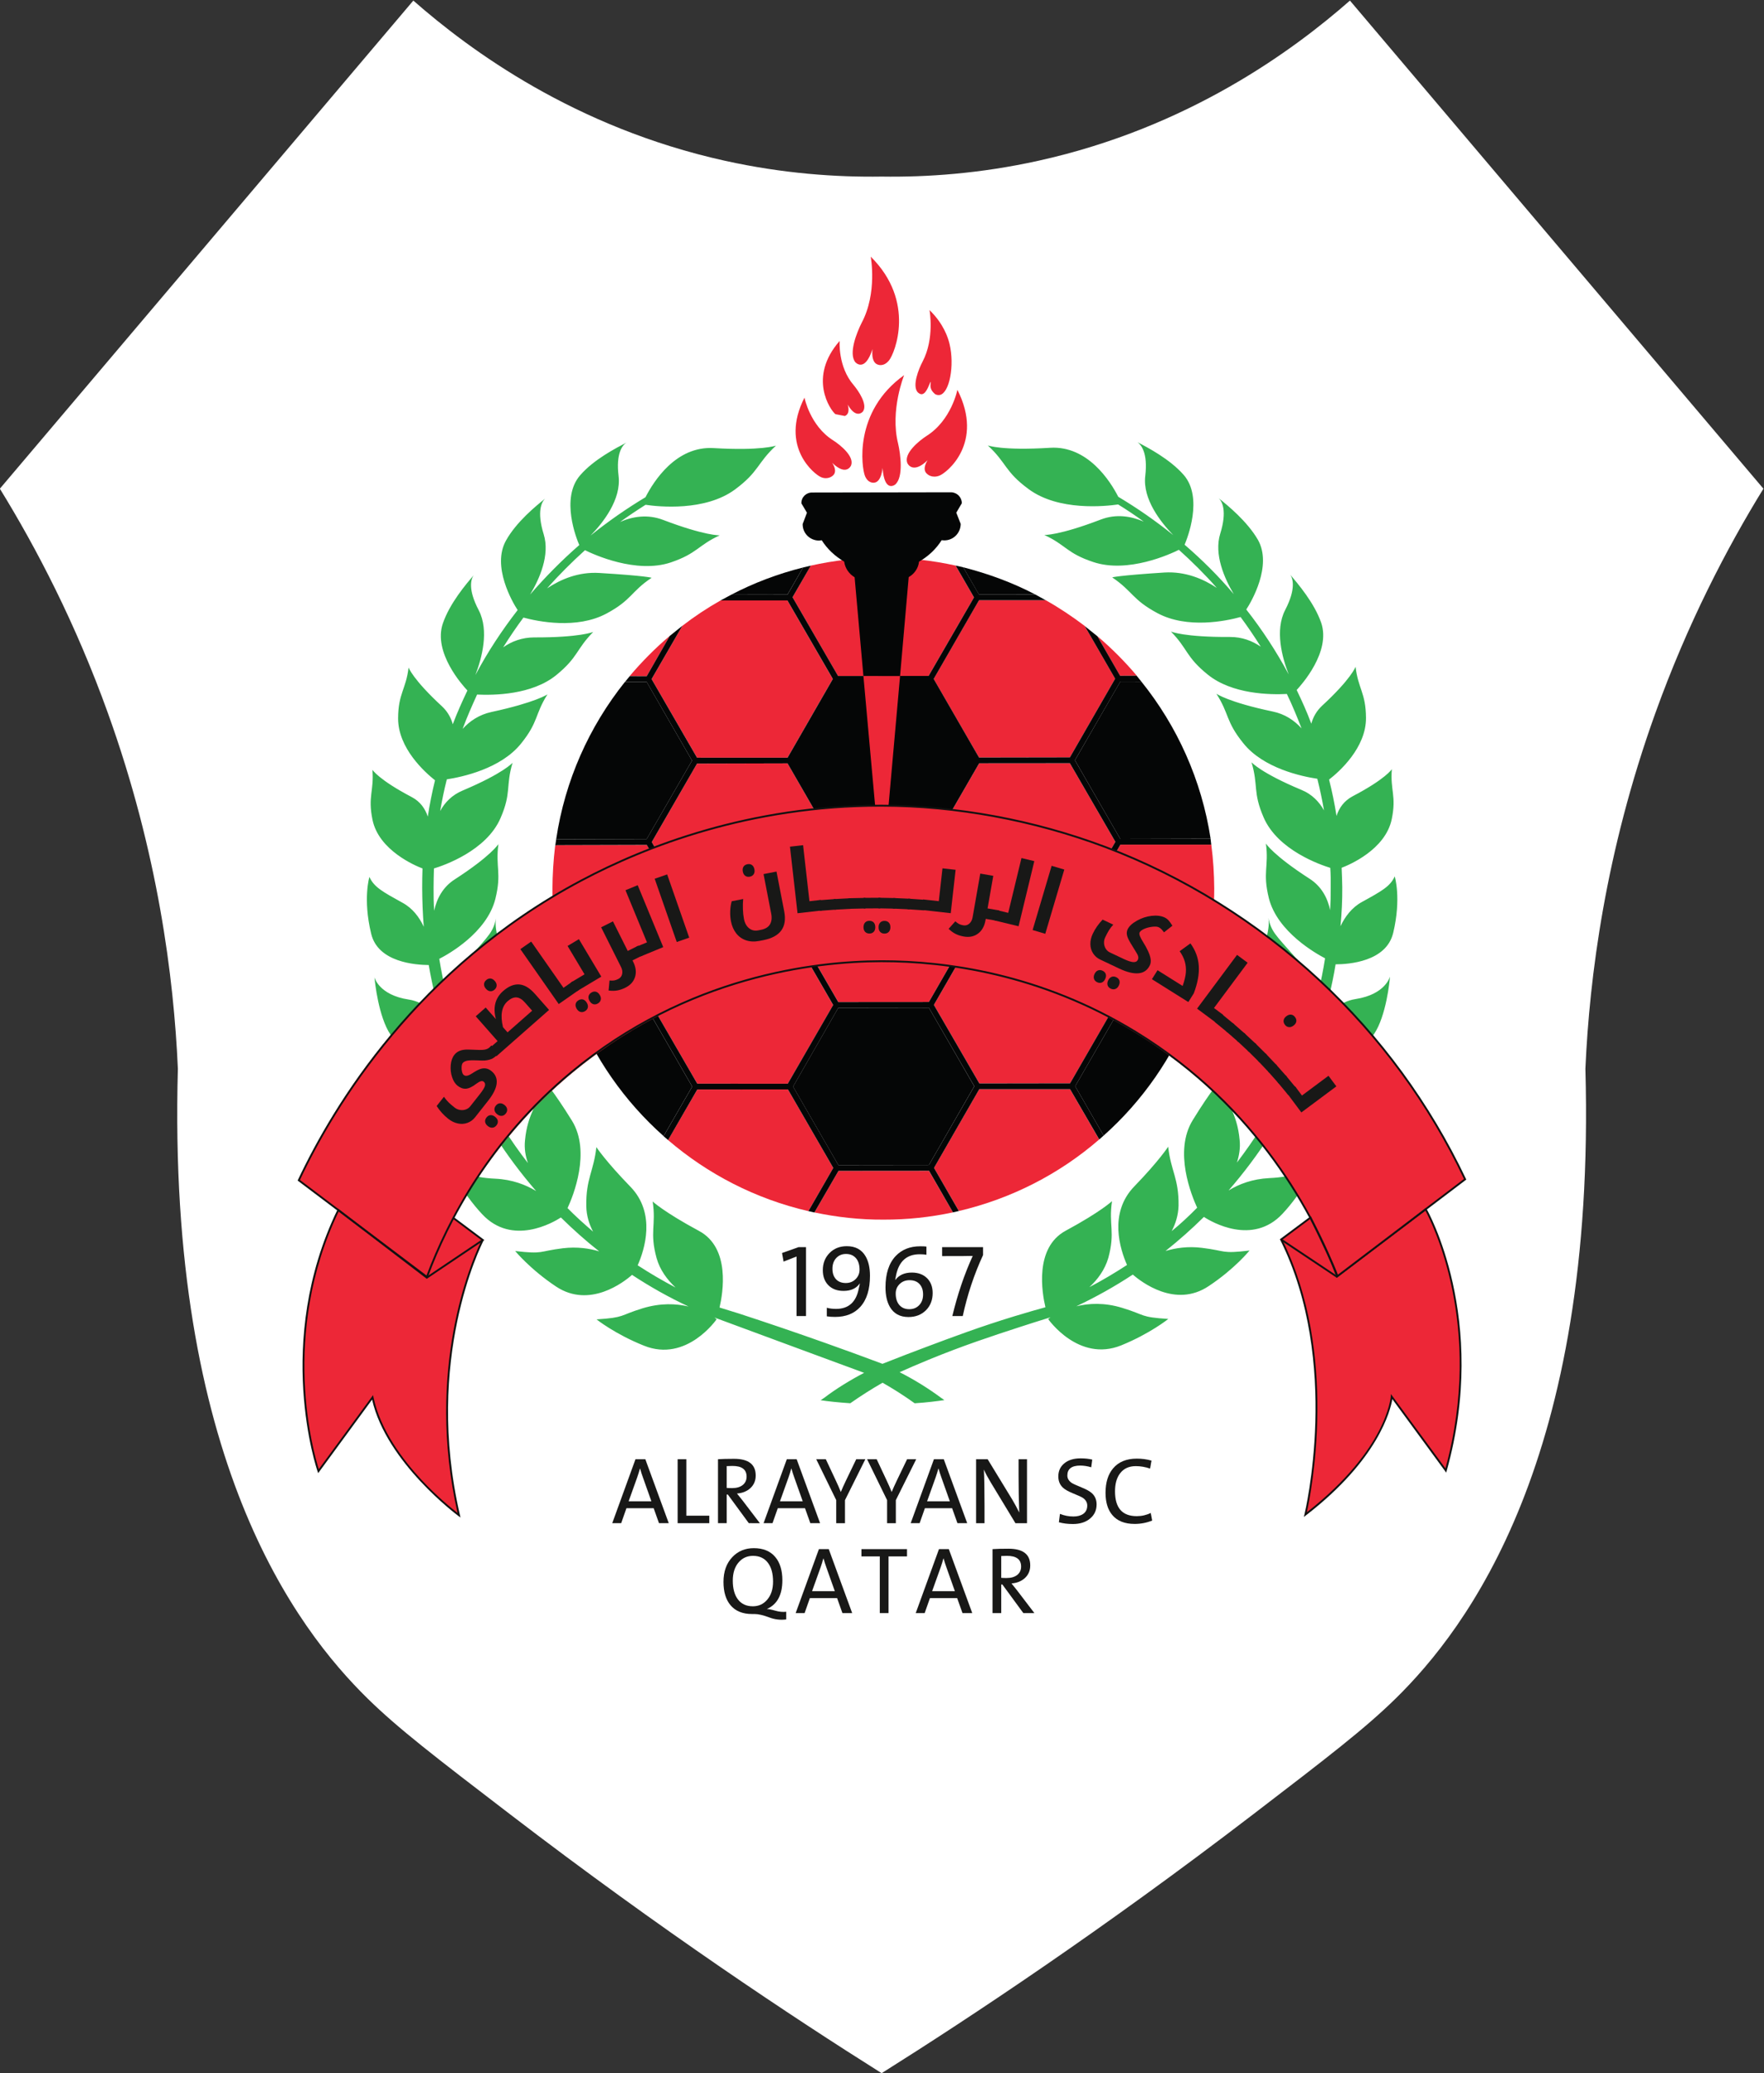 <?xml version="1.0" encoding="UTF-8" standalone="no"?>
<!-- Created with Inkscape (http://www.inkscape.org/) -->

<svg
   version="1.1"
   id="svg50"
   xml:space="preserve"
   width="279.836"
   height="328.881"
   viewBox="0 0 279.836 328.881"
   sodipodi:docname="Al_Rayyan_SC_Logo.svg"
   inkscape:version="1.1.2 (b8e25be833, 2022-02-05)"
   xmlns:inkscape="http://www.inkscape.org/namespaces/inkscape"
   xmlns:sodipodi="http://sodipodi.sourceforge.net/DTD/sodipodi-0.dtd"
   xmlns="http://www.w3.org/2000/svg"
   xmlns:svg="http://www.w3.org/2000/svg"><rect x="0" y="0" width="279.836" height="328.881" fill="#333333" stroke="none"/><defs
     id="defs54"><clipPath
       clipPathUnits="userSpaceOnUse"
       id="clipPath64"><path
         d="M 0,311.811 H 311.811 V 0 H 0 Z"
         id="path62" /></clipPath></defs><sodipodi:namedview
     id="namedview52"
     pagecolor="#ffffff"
     bordercolor="#666666"
     borderopacity="1.0"
     inkscape:pageshadow="2"
     inkscape:pageopacity="0.0"
     inkscape:pagecheckerboard="0"
     showgrid="false"
     inkscape:zoom="0.85550555"
     inkscape:cx="64.873921"
     inkscape:cy="184.68612"
     inkscape:window-width="1366"
     inkscape:window-height="705"
     inkscape:window-x="-8"
     inkscape:window-y="-8"
     inkscape:window-maximized="1"
     inkscape:current-layer="g56" /><g
     id="g56"
     inkscape:groupmode="layer"
     inkscape:label="Clubs logos on dark background"
     transform="matrix(1.333,0,0,-1.333,-88.939,371.18)"><g
       id="g58"
       transform="translate(16.117,-0.62)"><g
         id="g60"
         clip-path="url(#clipPath64)"><g
           id="g66"
           transform="translate(260.464,220.914)"><path
             d="M 0,0 -49.207,58.091 C -55.93,52.186 -68.413,42.98 -86.282,39.029 c -6.974,-1.543 -13.313,-1.963 -18.63,-1.884 v 10e-4 c -0.009,0 -0.018,0 -0.027,-10e-4 -0.008,10e-4 -0.017,10e-4 -0.026,10e-4 v -10e-4 c -5.317,-0.079 -11.656,0.341 -18.631,1.884 -17.869,3.951 -30.352,13.157 -37.075,19.062 L -209.877,0 c 4.348,-7.061 9.018,-16.003 12.883,-26.773 5.928,-16.517 7.815,-31.341 8.303,-42.253 -1.287,-46.518 14.122,-66.648 22.562,-74.939 3.657,-3.592 8.088,-6.988 16.949,-13.778 18.184,-13.937 33.732,-24.208 44.215,-30.811 0.009,-0.006 0.018,-0.011 0.027,-0.016 0.009,0.005 0.017,0.01 0.026,0.016 10.759,6.771 26.242,17.037 44.215,30.811 8.861,6.79 13.292,10.186 16.948,13.778 8.44,8.291 23.85,28.421 22.563,74.939 0.487,10.912 2.374,25.736 8.302,42.253 C -9.018,-16.003 -4.348,-7.061 0,0"
             style="fill:#ffffff;fill-opacity:1;fill-rule:nonzero;stroke:none"
             id="path68" /></g><g
           id="g70"
           transform="translate(183.938,178.556)"><path
             d="m 0,0 -5.395,-9.351 5.391,-9.35 8.806,-0.002 c 1.528,4.194 2.369,8.746 2.368,13.491 -0.012,1.737 -0.124,3.468 -0.345,5.168 l -0.03,0.043 z"
             style="fill:#ed2737;fill-opacity:1;fill-rule:nonzero;stroke:none"
             id="path72" /></g><g
           id="g74"
           transform="translate(185.893,198.657)"><path
             d="m 0,0 c -1.427,1.687 -3.004,3.275 -4.703,4.716 l 2.71,-4.726 z"
             style="fill:#ed2737;fill-opacity:1;fill-rule:nonzero;stroke:none"
             id="path76" /></g><g
           id="g78"
           transform="translate(146.178,211.539)"><path
             d="m 0,0 c -3.012,-0.757 -5.872,-1.839 -8.554,-3.242 l 6.692,0.012 z"
             style="fill:#050606;fill-opacity:1;fill-rule:nonzero;stroke:none"
             id="path80" /></g><g
           id="g82"
           transform="translate(167.129,169.525)"><path
             d="M 0,0 10.803,0.009 16.212,9.366 10.796,18.719 0.005,18.711 -5.397,9.352 Z"
             style="fill:#ed2737;fill-opacity:1;fill-rule:nonzero;stroke:none"
             id="path84" /></g><g
           id="g86"
           transform="translate(161.109,198.629)"><path
             d="m 0,0 5.406,9.349 -2.191,3.79 c -2.779,0.61 -5.67,0.942 -8.623,0.938 -2.957,0.007 -5.843,-0.327 -8.614,-0.948 l -2.163,-3.76 5.411,-9.375 z"
             style="fill:#ed2737;fill-opacity:1;fill-rule:nonzero;stroke:none"
             id="path88" /></g><g
           id="g90"
           transform="translate(133.56,188.897)"><path
             d="m 0,0 10.766,0.005 5.386,9.368 -5.401,9.343 -7.954,0.002 c -1.59,-0.899 -3.113,-1.909 -4.546,-3.017 l -3.66,-6.34 z"
             style="fill:#ed2737;fill-opacity:1;fill-rule:nonzero;stroke:none"
             id="path92" /></g><g
           id="g94"
           transform="translate(130.317,203.405)"><path
             d="m 0,0 c -1.71,-1.442 -3.322,-3.072 -4.78,-4.794 l 2.025,-0.018 z"
             style="fill:#ed2737;fill-opacity:1;fill-rule:nonzero;stroke:none"
             id="path96" /></g><g
           id="g98"
           transform="translate(161.747,159.48)"><path
             d="m 0,0 5.412,-9.35 10.79,0.016 5.392,9.341 -5.399,9.351 H 5.382 Z"
             style="fill:#ed2737;fill-opacity:1;fill-rule:nonzero;stroke:none"
             id="path100" /></g><g
           id="g102"
           transform="translate(173.796,208.332)"><path
             d="m 0,0 c -2.681,1.399 -5.564,2.464 -8.563,3.229 l 1.866,-3.232 z"
             style="fill:#050606;fill-opacity:1;fill-rule:nonzero;stroke:none"
             id="path104" /></g><g
           id="g106"
           transform="translate(144.803,188.566)"><path
             d="m 0,0 5.474,-9.488 10.93,0.032 5.472,9.453 L 16.378,9.514 5.463,9.491 Z"
             style="fill:#050606;fill-opacity:1;fill-rule:nonzero;stroke:none"
             id="path108" /></g><g
           id="g110"
           transform="translate(186.443,197.948)"><path
             d="m 0,0 -2.515,0.005 -5.4,-9.359 5.396,-9.362 10.753,0.025 C 7.16,-11.693 4.252,-5.285 0,0"
             style="fill:#050606;fill-opacity:1;fill-rule:nonzero;stroke:none"
             id="path112" /></g><g
           id="g114"
           transform="translate(144.349,150.1)"><path
             d="m 0,0 5.407,9.361 -5.398,9.368 -10.795,-0.024 -5.389,-9.351 5.41,-9.35 z"
             style="fill:#ed2737;fill-opacity:1;fill-rule:nonzero;stroke:none"
             id="path116" /></g><g
           id="g118"
           transform="translate(127.563,197.917)"><path
             d="m 0,0 -2.596,-0.006 c -4.225,-5.289 -7.131,-11.7 -8.174,-18.72 l 10.771,0.025 5.396,9.339 z"
             style="fill:#050606;fill-opacity:1;fill-rule:nonzero;stroke:none"
             id="path120" /></g><g
           id="g122"
           transform="translate(144.963,169.152)"><path
             d="M 0,0 5.402,-9.325 H 16.185 L 21.572,0.042 16.157,9.374 5.385,9.385 Z"
             style="fill:#ed2737;fill-opacity:1;fill-rule:nonzero;stroke:none"
             id="path124" /></g><g
           id="g126"
           transform="translate(149.767,140.081)"><path
             d="M 0,0 -5.396,9.342 -16.179,9.335 -19.664,3.318 c 4.718,-4.054 10.414,-7.004 16.703,-8.463 z"
             style="fill:#ed2737;fill-opacity:1;fill-rule:nonzero;stroke:none"
             id="path128" /></g><g
           id="g130"
           transform="translate(178.556,149.8)"><path
             d="M 0,0 3.389,-5.873 C 8.018,-1.75 11.656,3.468 13.93,9.365 L 5.391,9.341 Z"
             style="fill:#050606;fill-opacity:1;fill-rule:nonzero;stroke:none"
             id="path132" /></g><g
           id="g134"
           transform="translate(150.389,139.727)"><path
             d="m 0,0 -2.86,-4.945 c 2.68,-0.567 5.41,-0.873 8.224,-0.856 2.834,-0.01 5.592,0.294 8.261,0.863 l -2.857,4.946 z"
             style="fill:#ed2737;fill-opacity:1;fill-rule:nonzero;stroke:none"
             id="path136" /></g><g
           id="g138"
           transform="translate(127.577,159.114)"><path
             d="M 0,0 -8.582,-0.018 C -6.303,-5.907 -2.652,-11.119 2,-15.248 l 3.404,5.896 z"
             style="fill:#050606;fill-opacity:1;fill-rule:nonzero;stroke:none"
             id="path140" /></g><g
           id="g142"
           transform="translate(118.746,159.79)"><path
             d="M 0,0 8.847,0.021 14.231,9.37 8.835,18.731 -1.996,18.702 -2.083,18.556 C -2.282,16.901 -2.388,15.207 -2.397,13.479 -2.387,8.763 -1.553,4.214 0,0"
             style="fill:#ed2737;fill-opacity:1;fill-rule:nonzero;stroke:none"
             id="path144" /></g><g
           id="g146"
           transform="translate(161.146,159.149)"><path
             d="m 0,0 -10.782,-0.017 -5.381,-9.376 5.392,-9.343 10.78,0.016 5.395,9.368 z"
             style="fill:#050606;fill-opacity:1;fill-rule:nonzero;stroke:none"
             id="path148" /></g><g
           id="g150"
           transform="translate(144.334,169.507)"><path
             d="m 0,0 5.388,9.358 -5.397,9.362 -10.77,-0.027 -5.388,-9.339 5.409,-9.359 z"
             style="fill:#ed2737;fill-opacity:1;fill-rule:nonzero;stroke:none"
             id="path152" /></g><g
           id="g154"
           transform="translate(167.146,149.451)"><path
             d="m 0,0 -5.387,-9.368 2.959,-5.13 c 6.27,1.469 11.99,4.423 16.698,8.511 l -3.467,5.986 z"
             style="fill:#ed2737;fill-opacity:1;fill-rule:nonzero;stroke:none"
             id="path156" /></g><g
           id="g158"
           transform="translate(183.316,198.3)"><path
             d="m 0,0 -3.622,6.279 c -1.48,1.123 -3.017,2.153 -4.641,3.064 h -7.944 l -5.396,-9.368 5.399,-9.354 10.814,0.009 z"
             style="fill:#ed2737;fill-opacity:1;fill-rule:nonzero;stroke:none"
             id="path160" /></g><g
           id="g162"
           transform="translate(167.158,150.131)"><path
             d="m 0,0 -5.413,9.349 5.383,9.358 H 10.779 L 16.176,9.357 10.79,0.016 Z m -0.029,19.394 -5.397,9.353 5.401,9.358 10.793,0.009 5.415,-9.354 -5.404,-9.357 z m -16.765,-9.706 -5.401,9.333 5.384,9.385 10.773,-0.011 5.415,-9.333 -5.387,-9.366 z m 10.743,38.13 5.427,-9.385 -5.401,-9.324 -10.78,-0.031 -5.399,9.357 5.387,9.37 z m -16.782,-9.722 5.397,-9.362 -5.388,-9.358 -10.758,-0.005 -5.409,9.359 5.39,9.339 z m -10.741,-38.123 -5.409,9.35 5.396,9.351 10.787,0.024 5.398,-9.358 -5.407,-9.371 z m 16.795,-9.69 -5.39,9.343 5.379,9.375 10.776,0.018 5.411,-9.352 -5.401,-9.369 z m 44.356,38.141 0.031,-0.043 -0.015,0.044 -0.077,0.684 0.062,0.002 -10.812,-0.009 -5.398,9.361 5.408,9.36 2.51,-0.006 -0.55,0.682 -0.001,0.027 -1.987,-0.01 -2.716,4.726 -0.033,0.016 -1.467,1.179 v 0.01 l 3.623,-6.278 -5.384,-9.361 -10.813,-0.018 -5.396,9.354 5.396,9.368 7.934,-10e-4 -1.256,0.69 -6.689,0.005 -1.87,3.224 -0.907,0.207 2.188,-3.79 -5.406,-9.349 -10.77,-0.005 -5.417,9.374 2.171,3.759 -0.916,-0.218 -1.855,-3.229 -6.699,-0.012 -1.264,-0.683 7.953,-0.002 5.404,-9.342 -5.389,-9.369 -10.77,-0.005 -5.41,9.361 3.662,6.34 -0.017,-0.011 -1.466,-1.181 h -0.011 l -2.753,-4.812 -2.021,0.008 -0.566,-0.691 2.583,0.006 5.4,-9.362 -5.399,-9.339 -10.79,-0.026 h 0.019 l -0.028,-0.228 -0.065,-0.445 -0.03,-0.17 0.087,0.146 10.822,0.029 5.402,-9.362 -5.384,-9.348 -8.848,-0.012 0.251,-0.675 0.002,-0.029 8.583,0.018 5.403,-9.352 -3.404,-5.896 0.001,-0.019 0.53,-0.448 3.477,6.017 10.783,0.007 5.396,-9.342 -2.961,-5.145 0.019,10e-4 0.671,-0.156 0.031,0.002 2.862,4.944 10.776,0.009 2.849,-4.946 0.699,0.163 -2.954,5.13 5.387,9.368 10.804,-0.001 3.473,-5.986 0.509,0.454 0.013,0.01 -3.389,5.872 5.391,9.341 8.539,0.024 0.256,0.688 -8.807,0.002 -5.392,9.35 5.396,9.351 z"
             style="fill:#050606;fill-opacity:1;fill-rule:nonzero;stroke:none"
             id="path164" /></g><g
           id="g166"
           transform="translate(154.439,237.53)"><path
             d="m 0,0 c 0,0 -0.246,-1.638 0.688,-1.864 0,0 0.669,-0.268 1.297,0.542 0.636,0.786 3.217,6.967 -2.197,12.323 0,0 0.814,-4.334 -1.082,-7.881 -0.566,-1.126 -1.588,-3.654 -0.746,-4.685 0,0 1.122,-1.293 2.04,1.565"
             style="fill:#ed2737;fill-opacity:1;fill-rule:nonzero;stroke:none"
             id="path168" /></g><g
           id="g170"
           transform="translate(155.637,223.388)"><path
             d="m 0,0 c 0,0 -0.119,-1.696 -1.015,-1.76 0,0 -0.697,-0.119 -1.078,0.797 -0.39,0.942 -1.415,7.662 4.659,12.005 0,0 -1.705,-4.203 -0.718,-8.147 C 2.138,1.64 2.504,-1.093 1.51,-1.972 1.51,-1.972 0.219,-3.047 0,0"
             style="fill:#ed2737;fill-opacity:1;fill-rule:nonzero;stroke:none"
             id="path172" /></g><g
           id="g174"
           transform="translate(161.362,233.611)"><path
             d="m 0,0 c 0.047,-0.016 -0.072,-0.314 -0.001,-0.66 0.074,-0.359 0.323,-0.621 0.555,-0.801 0.13,-0.06 0.325,-0.125 0.537,-0.08 1.151,0.246 1.767,3.52 1.155,6.064 -0.191,0.796 -0.719,2.417 -2.384,4.038 0,0 0.63,-3.38 -0.832,-6.144 -0.457,-0.867 -1.256,-2.852 -0.582,-3.629 0.135,-0.132 0.315,-0.257 0.51,-0.236 C -0.434,-1.386 -0.102,0.033 0,0"
             style="fill:#ed2737;fill-opacity:1;fill-rule:nonzero;stroke:none"
             id="path176" /></g><g
           id="g178"
           transform="translate(161,224.303)"><path
             d="m 0,0 c 0,0 -0.798,-1.125 0.005,-1.687 0,0 0.544,-0.486 1.403,-0.145 0.87,0.326 5.349,3.89 2.133,10.212 0,0 -0.703,-3.609 -3.66,-5.484 -0.942,-0.607 -2.734,-2.089 -2.304,-3.22 0,0 0.591,-1.439 2.423,0.324"
             style="fill:#ed2737;fill-opacity:1;fill-rule:nonzero;stroke:none"
             id="path180" /></g><g
           id="g182"
           transform="translate(151.485,230.929)"><path
             d="m 0,0 c 0,0 0.384,-1.079 -0.339,-1.363 l -1.121,0.218 c -0.601,0.472 -3.308,4.375 0.504,8.716 0,0 -0.23,-3.074 1.672,-5.263 0.589,-0.709 1.681,-2.32 1.101,-3.131 0,0 -0.779,-0.997 -1.817,0.823"
             style="fill:#ed2737;fill-opacity:1;fill-rule:nonzero;stroke:none"
             id="path184" /></g><g
           id="g186"
           transform="translate(149.64,223.992)"><path
             d="m 0,0 c 0,0 0.755,-1.043 0.017,-1.569 0,0 -0.531,-0.466 -1.32,-0.147 -0.788,0.31 -4.977,3.62 -1.995,9.474 0,0 0.657,-3.346 3.405,-5.079 C 0.986,2.12 2.672,0.742 2.246,-0.314 2.246,-0.314 1.704,-1.647 0,0"
             style="fill:#ed2737;fill-opacity:1;fill-rule:nonzero;stroke:none"
             id="path188" /></g><g
           id="g190"
           transform="translate(165.068,219.185)"><path
             d="M 0,0 C -0.006,0.717 -0.564,1.285 -1.279,1.302 L -17.807,1.274 c -0.724,0.008 -1.304,-0.561 -1.285,-1.287 l 0.66,-1.117 -0.508,-1.344 c -0.023,-1.091 0.853,-1.962 1.947,-1.973 l 0.321,0.04 c 0.645,-1.026 1.575,-1.904 2.669,-2.541 0.113,-0.811 0.596,-1.473 1.244,-1.864 l 1.047,-11.749 4.362,-0.002 1.029,11.77 c 0.673,0.383 1.144,1.055 1.229,1.84 1.112,0.635 2.041,1.517 2.688,2.551 l 0.327,-0.021 c 1.076,0.005 1.939,0.877 1.942,1.967 l -0.523,1.329 z"
             style="fill:#050606;fill-opacity:1;fill-rule:nonzero;stroke:none"
             id="path192" /></g><g
           id="g194"
           transform="translate(154.792,182.728)"><path
             d="m 0,0 0.009,-0.071 0.741,-0.618 0.756,0.607 1.42,15.973 -4.361,0.003 z"
             style="fill:#ed2737;fill-opacity:1;fill-rule:nonzero;stroke:none"
             id="path196" /></g><g
           id="g198"
           transform="translate(216.404,168.042)"><path
             d="M 0,0 C 0.99,4.145 0.183,6.733 0.183,6.733 -0.352,5.535 -1.378,4.979 -3.734,3.68 -4.922,3.025 -5.719,1.956 -6.275,0.802 c 0.151,1.534 0.226,3.065 0.214,4.638 -0.01,0.775 -0.042,1.559 -0.073,2.318 0.837,0.315 5.221,2.137 5.965,5.803 0.572,2.771 -0.2,3.426 0.01,5.93 0,0 -0.739,-1.169 -4.66,-3.219 -1.03,-0.548 -1.622,-1.394 -1.924,-2.347 -0.229,1.464 -0.528,2.917 -0.887,4.33 1.223,0.944 4.417,3.794 4.394,7.347 -0.022,2.991 -0.932,3.451 -1.241,6.078 0,0 -0.49,-1.413 -3.975,-4.629 -0.676,-0.632 -1.078,-1.362 -1.292,-2.148 -0.508,1.37 -1.113,2.712 -1.742,4.013 0.527,0.572 4.107,4.525 2.918,8.001 -0.823,2.38 -2.795,4.668 -3.67,5.708 0.277,-0.424 0.716,-1.626 -0.614,-4.184 -1.247,-2.408 -0.372,-5.645 0.421,-7.675 -1.463,2.724 -3.148,5.305 -5.052,7.73 0.602,0.921 3.115,5.198 1.398,8.274 -1.27,2.207 -3.603,4.109 -4.669,4.962 0.382,-0.375 1.022,-1.479 0.172,-4.215 -0.764,-2.463 0.498,-5.321 1.612,-7.192 -1.788,2.115 -3.761,4.078 -5.852,5.88 0.301,0.716 2.26,5.587 -0.11,8.311 -1.649,1.884 -4.299,3.267 -5.493,3.887 0.412,-0.298 1.252,-1.239 0.92,-4.019 -0.328,-2.752 1.844,-5.502 3.331,-7.034 -2.052,1.661 -4.25,3.19 -6.543,4.56 -0.948,1.858 -3.633,6.097 -8.097,5.832 -5.732,-0.36 -7.43,0.278 -7.43,0.278 2.258,-2.079 1.991,-3.092 4.859,-5.197 3.574,-2.648 9.166,-2.041 10.652,-1.826 1.06,-0.653 2.061,-1.326 3.051,-2.045 -1.491,0.645 -3.268,0.961 -5.133,0.242 -4.999,-1.913 -6.703,-1.829 -6.703,-1.829 2.605,-1.204 2.644,-2.16 5.805,-3.214 4.131,-1.396 9.228,0.954 10.21,1.449 1.572,-1.412 3.101,-2.93 4.507,-4.527 -1.624,1.073 -3.745,1.971 -6.219,1.824 -5.537,-0.353 -6.224,-0.58 -6.224,-0.58 2.467,-1.671 2.372,-2.641 5.38,-4.253 3.556,-1.908 8.196,-0.931 9.897,-0.463 0.857,-1.151 1.65,-2.329 2.407,-3.535 -1.019,0.699 -2.223,1.164 -3.675,1.16 -5.433,-0.033 -7.019,0.643 -7.019,0.643 2.036,-2.076 1.75,-2.99 4.368,-5.108 2.919,-2.376 7.467,-2.417 9.429,-2.318 0.642,-1.328 1.21,-2.707 1.747,-4.096 -0.859,0.95 -1.978,1.711 -3.446,2.01 -5.291,1.114 -6.687,2.115 -6.687,2.115 1.564,-2.449 1.086,-3.265 3.188,-5.871 2.388,-3.014 7.003,-3.98 8.824,-4.25 0.308,-1.243 0.577,-2.499 0.795,-3.763 -0.57,1.015 -1.424,1.919 -2.668,2.431 -4.868,2.032 -5.962,3.298 -5.962,3.298 0.835,-2.767 0.131,-3.537 1.443,-6.564 1.684,-3.91 6.794,-5.655 7.931,-6.004 0.057,-0.775 0.062,-1.535 0.05,-2.313 0.01,-0.921 -0.013,-1.819 -0.062,-2.724 -0.305,1.433 -1.017,2.833 -2.476,3.759 -4.32,2.789 -5.17,4.172 -5.17,4.172 0.368,-2.777 -0.42,-3.396 0.356,-6.529 1.027,-4.007 5.623,-6.575 6.683,-7.13 -0.43,-2.728 -1.069,-5.402 -1.905,-7.986 0.305,2.418 0.327,5.888 -1.599,8.06 -2.561,2.897 -2.851,3.074 -3.25,4.74 0.361,-1.523 -1.019,-4.027 -0.824,-7.273 0.268,-3.995 3.718,-7.098 4.815,-7.977 -0.82,-2.183 -1.794,-4.32 -2.895,-6.362 0.468,1.691 0.718,3.76 0.164,5.827 -0.895,3.198 -1.625,3.412 -3.135,5.973 0,0 -0.417,-1.833 -2.018,-5.76 -1.8,-4.448 1.793,-8.222 3.055,-9.392 -0.903,-1.429 -1.877,-2.816 -2.894,-4.158 0.263,0.85 0.42,1.734 0.32,2.678 -0.297,3.288 -1.608,4.31 -2.241,7.177 0,0 -1.122,-1.195 -3.342,-4.809 -2.296,-3.729 -0.136,-8.963 0.525,-10.42 -0.955,-0.97 -1.958,-1.916 -3.034,-2.79 0.481,0.906 0.792,1.92 0.823,3.035 0.041,3.265 -0.921,4.111 -1.234,7.017 0,0 -1.079,-1.672 -4.026,-4.719 -3.095,-3.182 -1.687,-7.508 -0.874,-9.357 -1.45,-0.944 -2.942,-1.837 -4.481,-2.64 0.99,0.908 1.845,2.073 2.257,3.483 0.844,3.125 0.021,3.895 0.437,6.751 0,0 -1.324,-1.257 -5.509,-3.517 -3.755,-2.024 -2.812,-7.419 -2.413,-9.109 -0.857,-0.235 -2.148,-0.599 -3.708,-1.076 -4.025,-1.231 -7.125,-2.389 -10.631,-3.706 -1.26,-0.473 -2.992,-1.132 -5.057,-1.95 -2.257,0.846 -4.552,1.684 -6.885,2.512 -3.458,1.227 -6.866,2.387 -10.219,3.481 -0.762,0.236 -1.523,0.472 -2.284,0.707 0.4,1.706 1.332,7.098 -2.449,9.119 -4.166,2.243 -5.51,3.5 -5.51,3.5 0.436,-2.84 -0.392,-3.615 0.469,-6.743 0.397,-1.411 1.257,-2.561 2.258,-3.498 -1.547,0.816 -3.05,1.694 -4.511,2.646 0.825,1.852 2.2,6.182 -0.85,9.338 -2.968,3.052 -4.065,4.725 -4.065,4.725 -0.318,-2.887 -1.256,-3.757 -1.201,-7.026 0.022,-1.103 0.325,-2.113 0.81,-3.032 -1.039,0.896 -2.07,1.812 -3.041,2.802 0.673,1.44 2.806,6.715 0.524,10.41 -2.238,3.613 -3.361,4.816 -3.361,4.816 -0.614,-2.875 -1.926,-3.885 -2.225,-7.171 -0.1,-0.952 0.052,-1.848 0.349,-2.696 -1.047,1.35 -2.014,2.738 -2.921,4.166 1.263,1.161 4.862,4.953 3.044,9.379 -1.613,3.948 -2.048,5.782 -2.048,5.782 -1.472,-2.579 -2.237,-2.784 -3.081,-5.992 -0.572,-2.066 -0.311,-4.153 0.149,-5.833 -1.106,2.052 -2.082,4.19 -2.895,6.372 1.073,0.875 4.554,3.982 4.777,7.977 0.198,3.253 -1.186,5.746 -0.809,7.27 -0.408,-1.661 -0.699,-1.845 -3.242,-4.733 -1.937,-2.174 -1.904,-5.672 -1.593,-8.074 -0.844,2.589 -1.489,5.264 -1.932,7.994 1.073,0.542 5.659,3.104 6.673,7.124 0.773,3.122 0,3.753 0.364,6.531 0,0 -0.851,-1.39 -5.177,-4.189 -1.457,-0.926 -2.16,-2.329 -2.471,-3.742 -0.056,0.9 -0.074,1.804 -0.067,2.708 0.004,0.787 0.019,1.546 0.044,2.325 1.15,0.345 6.26,2.1 7.931,6.01 1.315,3.027 0.592,3.794 1.426,6.566 0,0 -1.084,-1.254 -5.928,-3.298 -1.274,-0.532 -2.132,-1.415 -2.69,-2.45 0.219,1.275 0.478,2.533 0.793,3.775 1.831,0.283 6.42,1.255 8.831,4.256 2.106,2.609 1.619,3.447 3.148,5.859 0,0 -1.389,-0.959 -6.666,-2.099 -1.453,-0.314 -2.581,-1.074 -3.431,-2.01 0.51,1.392 1.117,2.757 1.719,4.084 1.988,-0.092 6.525,-0.051 9.436,2.327 2.612,2.133 2.338,3.051 4.387,5.125 0,0 -1.588,-0.669 -7.036,-0.65 -1.441,-0.005 -2.671,-0.471 -3.681,-1.18 0.759,1.214 1.558,2.394 2.41,3.541 1.703,-0.463 6.342,-1.421 9.883,0.478 3.031,1.624 2.899,2.614 5.375,4.258 0,0 -0.678,0.238 -6.198,0.57 -2.501,0.16 -4.614,-0.747 -6.244,-1.829 1.414,1.605 2.925,3.106 4.509,4.543 0.98,-0.486 6.075,-2.844 10.22,-1.455 3.145,1.07 3.196,2.013 5.814,3.223 0,0 -1.729,-0.071 -6.743,1.838 -1.844,0.702 -3.626,0.404 -5.114,-0.245 0.986,0.709 2.008,1.392 3.035,2.042 1.505,-0.229 7.089,-0.814 10.658,1.835 2.849,2.114 2.598,3.108 4.862,5.208 0,0 -1.711,-0.632 -7.422,-0.296 -4.487,0.269 -7.149,-3.97 -8.108,-5.845 -2.279,-1.368 -4.464,-2.894 -6.538,-4.562 1.502,1.536 3.658,4.291 3.337,7.062 -0.34,2.76 0.479,3.708 0.931,3.998 -1.218,-0.639 -3.888,-2.004 -5.514,-3.897 -2.359,-2.718 -0.411,-7.59 -0.095,-8.293 -2.099,-1.83 -4.042,-3.798 -5.859,-5.897 1.138,1.872 2.387,4.727 1.622,7.18 -0.847,2.75 -0.226,3.849 0.16,4.236 -1.078,-0.866 -3.408,-2.76 -4.644,-4.979 -1.724,-3.073 0.775,-7.354 1.384,-8.28 -1.889,-2.434 -3.582,-5.008 -5.03,-7.735 0.777,2.03 1.652,5.285 0.406,7.703 -1.335,2.537 -0.914,3.722 -0.622,4.157 -0.877,-1.019 -2.834,-3.314 -3.652,-5.709 -1.197,-3.481 2.393,-7.431 2.921,-7.986 -0.629,-1.319 -1.232,-2.664 -1.743,-4.022 -0.206,0.767 -0.617,1.52 -1.292,2.145 -3.485,3.219 -3.966,4.61 -3.966,4.61 -0.312,-2.617 -1.238,-3.07 -1.247,-6.063 0.002,-3.552 3.181,-6.395 4.392,-7.359 -0.344,-1.407 -0.641,-2.864 -0.857,-4.318 -0.321,0.952 -0.896,1.789 -1.933,2.333 -3.924,2.062 -4.66,3.237 -4.66,3.237 0.209,-2.505 -0.563,-3.171 0.009,-5.94 0.742,-3.658 5.129,-5.495 5.952,-5.802 -0.017,-0.751 -0.049,-1.539 -0.038,-2.316 0.007,-1.555 0.07,-3.1 0.189,-4.623 -0.523,1.128 -1.329,2.207 -2.528,2.855 -2.355,1.304 -3.385,1.849 -3.941,3.075 0,0 -0.796,-2.599 0.208,-6.753 0.809,-3.431 5.307,-3.716 6.854,-3.734 0.432,-2.532 1.037,-5 1.821,-7.435 -0.829,1.474 -2.168,3.019 -4.192,3.326 -3.583,0.539 -4.087,2.644 -4.087,2.644 0.041,-0.533 0.481,-4.698 1.901,-6.811 1.992,-2.937 6.568,-2.2 7.385,-2.037 0.781,-2.049 1.69,-4.045 2.698,-5.984 -0.989,0.945 -2.386,1.773 -4.281,2.121 -3.544,0.608 -3.984,1.293 -4.783,2.038 0,0 0.757,-3.388 2.97,-6.351 2.949,-3.992 7.525,-2.107 8.353,-1.71 1.51,-2.37 3.172,-4.588 4.996,-6.699 -1.221,0.743 -2.831,1.373 -4.853,1.471 -3.105,0.145 -3.43,0.809 -5.586,1.606 0,0 1.618,-3.286 4.029,-5.845 3.568,-3.805 8.439,-0.975 9.357,-0.377 1.446,-1.423 2.972,-2.79 4.561,-4.036 -1.181,0.36 -2.63,0.573 -4.313,0.376 -2.967,-0.365 -2.255,-0.734 -5.689,-0.332 0,0 1.794,-2.186 4.868,-4.229 3.989,-2.648 8.079,0.538 9.038,1.39 2.137,-1.404 4.387,-2.676 6.725,-3.764 -1.461,0.346 -3.316,0.441 -5.468,-0.214 -2.8,-0.858 -2.043,-1.096 -5.48,-1.319 0,0 2.187,-1.746 5.631,-3.124 5.084,-2.061 8.659,3.139 8.659,3.139 l -0.26,0.207 c 0.296,-0.11 2.103,-0.779 2.399,-0.889 2.152,-0.797 5.564,-2.06 9.96,-3.682 1.207,-0.445 4.214,-1.554 5.458,-2.013 -0.786,-0.404 -1.618,-0.878 -2.487,-1.418 -0.796,-0.494 -1.554,-1.011 -2.259,-1.551 l -0.434,-0.288 c 0.884,-0.136 2.043,-0.261 3.529,-0.362 1.27,0.89 2.551,1.703 3.842,2.443 1.279,-0.725 2.574,-1.55 3.822,-2.447 1.513,0.098 2.647,0.252 3.535,0.379 l -0.432,0.3 c -0.683,0.505 -1.436,1.022 -2.261,1.536 -0.918,0.572 -1.803,1.062 -2.634,1.484 0.948,0.427 2.116,0.936 3.462,1.488 4.115,1.689 7.517,2.805 10.856,3.893 1.052,0.343 2.272,0.733 3.636,1.154 l -0.273,-0.212 c 0,0 3.605,-5.184 8.686,-3.131 3.434,1.395 5.607,3.146 5.607,3.146 -3.435,0.221 -2.644,0.454 -5.468,1.314 -2.152,0.663 -4.008,0.55 -5.477,0.192 2.332,1.107 4.591,2.366 6.718,3.773 0.978,-0.836 5.053,-4.042 9.041,-1.366 3.086,2.043 4.855,4.23 4.855,4.23 -3.41,-0.411 -2.721,-0.039 -5.671,0.32 -1.683,0.21 -3.14,-0.021 -4.329,-0.377 1.589,1.27 3.115,2.615 4.57,4.056 0.918,-0.605 5.78,-3.433 9.342,0.363 2.435,2.595 4.043,5.878 4.043,5.878 -2.162,-0.812 -2.486,-1.475 -5.589,-1.62 -2.033,-0.1 -3.624,-0.717 -4.86,-1.472 1.822,2.099 3.498,4.336 5.007,6.693 0.805,-0.383 5.387,-2.273 8.354,1.706 2.205,2.984 2.938,6.366 2.938,6.366 -0.801,-0.737 -1.236,-1.424 -4.772,-2.056 -1.91,-0.322 -3.292,-1.175 -4.275,-2.099 0.998,1.938 1.895,3.917 2.675,5.984 0.826,-0.174 5.43,-0.907 7.401,2.046 1.417,2.111 1.852,6.268 1.877,6.819 0,0 -0.494,-2.117 -4.076,-2.679 -2.036,-0.3 -3.374,-1.845 -4.184,-3.306 0.759,2.417 1.374,4.882 1.791,7.439 1.551,0 6.036,0.31 6.851,3.732"
             style="fill:#34b253;fill-opacity:1;fill-rule:nonzero;stroke:none"
             id="path200" /></g><g
           id="g202"
           transform="translate(106.962,210.595)"><path
             d="M 0,0 0.174,0.198 Z"
             style="fill:#34b253;fill-opacity:1;fill-rule:nonzero;stroke:none"
             id="path204" /></g><g
           id="g206"
           transform="translate(115.468,219.729)"><path
             d="M 0,0 0.191,0.171 Z"
             style="fill:#34b253;fill-opacity:1;fill-rule:nonzero;stroke:none"
             id="path208" /></g><g
           id="g210"
           transform="translate(125.154,226.4)"><path
             d="M 0,0 0.213,0.124 Z"
             style="fill:#34b253;fill-opacity:1;fill-rule:nonzero;stroke:none"
             id="path212" /></g><g
           id="g214"
           transform="translate(203.993,210.877)"><path
             d="M 0,0 0.173,-0.21 Z"
             style="fill:#34b253;fill-opacity:1;fill-rule:nonzero;stroke:none"
             id="path216" /></g><g
           id="g218"
           transform="translate(195.65,219.774)"><path
             d="M 0,0 -0.192,0.181 Z"
             style="fill:#34b253;fill-opacity:1;fill-rule:nonzero;stroke:none"
             id="path220" /></g><g
           id="g222"
           transform="translate(185.979,226.446)"><path
             d="M 0,0 -0.246,0.108 Z"
             style="fill:#34b253;fill-opacity:1;fill-rule:nonzero;stroke:none"
             id="path224" /></g><g
           id="g226"
           transform="translate(155.531,164.633)"><path
             d="m 0,0 c 24.778,0.028 45.938,-15.566 54.202,-37.464 l 15.206,11.513 C 66.088,-18.91 58.858,-6.478 45.047,3.666 35.696,10.534 26.935,13.784 22.413,15.171 17.849,16.572 9.969,18.522 -0.014,18.512 -30.823,18.479 -57.34,0.212 -69.394,-26.067 l 15.248,-11.491 c 1.822,4.798 7.861,18.909 23.275,28.643 C -17.981,-0.775 -5.364,-0.018 0,0"
             style="fill:#ed2737;fill-opacity:1;fill-rule:nonzero;stroke:none"
             id="path228" /></g><g
           id="g230"
           transform="translate(90.87,135.069)"><path
             d="m 0,0 c 0,0 -7.51,-12.87 -2.365,-31.08 l 6.437,8.785 c 0,0 0.574,-6.358 10.289,-14.031 0,0 -4.544,17.034 2.83,32.756 l -6.652,-4.378 z"
             style="fill:#ed2737;fill-opacity:1;fill-rule:nonzero;stroke:none"
             id="path232" /></g><g
           id="g234"
           transform="translate(104.584,134.102)"><path
             d="m 0,0 3.481,-2.603 -6.655,-4.396 c 0,0 1.282,3.469 3.174,6.999"
             style="fill:#ed2737;fill-opacity:1;fill-rule:nonzero;stroke:none"
             id="path236" /></g><g
           id="g238"
           transform="translate(220.272,135.164)"><path
             d="m 0,0 c 0,0 7.524,-12.871 2.396,-31.095 l -6.442,8.784 c 0,0 -0.571,-6.358 -10.272,-14.031 0,0 4.505,17.032 -2.891,32.737 l 6.672,-4.363 z"
             style="fill:#ed2737;fill-opacity:1;fill-rule:nonzero;stroke:none"
             id="path240" /></g><g
           id="g242"
           transform="translate(206.566,134.171)"><path
             d="M 0,0 -3.502,-2.612 3.175,-6.993 C 3.175,-6.993 1.896,-3.519 0,0"
             style="fill:#ed2737;fill-opacity:1;fill-rule:nonzero;stroke:none"
             id="path244" /></g><g
           id="g246"
           transform="translate(104.69,133.629)"><path
             d="M 0,0 -0.012,-0.027 Z"
             style="fill:#050606;fill-opacity:1;fill-rule:nonzero;stroke:none"
             id="path248" /></g><g
           id="g250"
           transform="translate(86.301,138.645)"><path
             d="m 0,0 15.057,-11.364 c 2.497,6.666 7.494,16.239 17.168,24.274 13.813,11.472 29.06,13.217 36.919,13.236 h 0.139 c 7.541,0 18.866,-1.477 30.265,-8.457 14.572,-8.922 21.243,-21.926 23.943,-28.979 l 15.033,11.406 c -4.248,8.922 -10.059,16.853 -17.272,23.573 -7.385,6.88 -16.202,12.362 -25.497,15.853 -8.478,3.183 -17.646,4.875 -26.515,4.892 -0.049,0 -0.099,0 -0.148,0 -15.563,0 -27.922,-4.833 -35.56,-8.895 C 14.086,25.197 4.187,8.869 0,0 m 15.161,-11.721 -15.439,11.653 0.039,0.081 c 4.176,8.876 14.104,25.319 33.667,35.722 7.66,4.074 20.057,8.921 35.664,8.921 0.05,0 0.099,0 0.148,0 8.895,-0.017 18.091,-1.714 26.594,-4.907 9.321,-3.5 18.163,-8.997 25.569,-15.897 7.256,-6.76 13.097,-14.741 17.36,-23.722 l 0.04,-0.082 -15.414,-11.694 -0.053,0.139 C 120.68,-4.514 114.044,8.554 99.432,17.5 88.078,24.452 76.795,25.924 69.283,25.924 H 69.145 C 61.315,25.905 46.126,24.166 32.367,12.739 22.663,4.679 17.682,-4.935 15.213,-11.581 Z"
             style="fill:#121110;fill-opacity:1;fill-rule:nonzero;stroke:none"
             id="path252" /></g><g
           id="g254"
           transform="translate(95,113.041)"><path
             d="m 0,0 0.05,-0.245 c 0.809,-3.924 3.549,-7.51 5.705,-9.827 1.887,-2.027 3.667,-3.463 4.299,-3.953 -3.853,17.06 1.624,29.839 2.723,32.158 L 6.395,13.841 6.332,13.889 -4.09,21.856 C -11.135,7.187 -7.045,-6.962 -6.457,-8.812 Z m 10.406,-14.565 -0.241,0.176 c -0.087,0.064 -8.582,6.361 -10.28,13.857 L -6.53,-9.287 -6.6,-9.089 c -0.054,0.152 -5.277,15.38 2.37,31.165 l 0.059,0.122 0.108,-0.083 10.467,-8.001 6.465,4.348 -3.352,2.51 0.133,0.178 3.602,-2.698 -0.106,-0.071 C 12.808,17.723 6.057,4.219 10.339,-14.273 Z"
             style="fill:#121110;fill-opacity:1;fill-rule:nonzero;stroke:none"
             id="path256" /></g><g
           id="g258"
           transform="translate(203.204,131.525)"><path
             d="m 0,0 c 6.708,-13.52 3.462,-29.991 2.927,-32.425 4.907,3.835 7.358,7.348 8.553,9.636 1.311,2.509 1.43,4.109 1.431,4.125 l 0.02,0.304 6.487,-8.846 C 24.077,-10.213 17.742,2.168 17.035,3.47 13.52,0.808 10.005,-1.855 6.49,-4.517 6.468,-4.486 6.447,-4.455 6.424,-4.425 l 0.002,0.088 c 0.009,0.336 -1.875,4.306 -3.105,6.814 z m 2.566,-32.986 0.076,0.309 c 0.045,0.18 4.364,18.158 -2.882,32.661 L -0.282,0.067 3.402,2.814 3.461,2.694 C 3.968,1.663 6.369,-3.246 6.625,-4.22 7.474,-3.778 13.2,0.698 16.999,3.726 l 0.101,0.08 0.064,-0.111 c 0.075,-0.129 7.456,-13.09 2.407,-31.181 l -0.062,-0.22 -6.413,8.747 c -0.22,-1.327 -1.652,-7.18 -10.278,-13.833 z"
             style="fill:#121110;fill-opacity:1;fill-rule:nonzero;stroke:none"
             id="path260" /></g><g
           id="g262"
           transform="translate(209.689,127.001)"><path
             d="M 0,0 -6.688,4.466 -6.564,4.65 0.123,0.185 Z"
             style="fill:#121110;fill-opacity:1;fill-rule:nonzero;stroke:none"
             id="path264" /></g><g
           id="g266"
           transform="translate(145.399,122.453)"><path
             d="M 0,0 V 7.084 L -1.543,6.479 -1.727,7.5 0.243,8.2 H 1.127 V 0 Z"
             style="fill:#181817;fill-opacity:1;fill-rule:nonzero;stroke:none"
             id="path268" /></g><g
           id="g270"
           transform="translate(152.471,129.336)"><path
             d="m 0,0 c -0.289,0.336 -0.684,0.504 -1.187,0.504 -0.47,0 -0.856,-0.16 -1.157,-0.48 -0.304,-0.325 -0.456,-0.752 -0.456,-1.282 0,-0.514 0.134,-0.922 0.403,-1.222 0.281,-0.317 0.676,-0.475 1.187,-0.475 0.478,0 0.876,0.162 1.192,0.487 0.297,0.308 0.445,0.676 0.445,1.103 C 0.427,-0.791 0.285,-0.336 0,0 m 0.522,-5.785 c -0.72,-0.803 -1.722,-1.204 -3.008,-1.204 -0.376,0 -0.704,0.023 -0.985,0.071 v 1.02 c 0.324,-0.091 0.692,-0.136 1.104,-0.136 1.487,0 2.387,0.807 2.699,2.421 0.02,0.083 0.046,0.193 0.077,0.332 l 0.054,0.261 -0.012,0.012 c -0.411,-0.59 -1.054,-0.884 -1.928,-0.884 -0.76,0 -1.361,0.223 -1.804,0.67 -0.443,0.447 -0.665,1.046 -0.665,1.798 0,0.811 0.263,1.487 0.789,2.029 0.538,0.55 1.227,0.825 2.065,0.825 1.025,0 1.77,-0.402 2.237,-1.205 0.348,-0.601 0.522,-1.374 0.522,-2.32 0,-1.613 -0.381,-2.844 -1.145,-3.69"
             style="fill:#181817;fill-opacity:1;fill-rule:nonzero;stroke:none"
             id="path272" /></g><g
           id="g274"
           transform="translate(160.048,126.244)"><path
             d="m 0,0 c -0.285,0.317 -0.684,0.475 -1.198,0.475 -0.491,0 -0.893,-0.16 -1.205,-0.481 -0.296,-0.3 -0.445,-0.67 -0.445,-1.109 0,-0.566 0.14,-1.017 0.421,-1.353 0.293,-0.341 0.69,-0.51 1.193,-0.51 0.483,0 0.876,0.16 1.18,0.48 0.309,0.321 0.463,0.744 0.463,1.27 C 0.409,-0.71 0.273,-0.301 0,0 M 0.759,-3.097 C 0.217,-3.639 -0.479,-3.91 -1.329,-3.91 c -1.008,0 -1.747,0.401 -2.213,1.204 -0.348,0.606 -0.522,1.381 -0.522,2.326 0,1.626 0.403,2.868 1.21,3.727 0.732,0.775 1.709,1.162 2.931,1.162 0.328,0 0.572,-0.011 0.73,-0.035 V 3.501 C 0.593,3.54 0.327,3.56 0.006,3.56 -1.541,3.56 -2.48,2.714 -2.813,1.02 L -2.907,0.511 -2.896,0.499 c 0.443,0.589 1.098,0.883 1.965,0.883 0.759,0 1.364,-0.223 1.815,-0.67 0.443,-0.443 0.665,-1.032 0.665,-1.768 0,-0.827 -0.263,-1.507 -0.79,-2.041"
             style="fill:#181817;fill-opacity:1;fill-rule:nonzero;stroke:none"
             id="path276" /></g><g
           id="g278"
           transform="translate(167.595,129.709)"><path
             d="m 0,0 c -1.068,-2.314 -1.873,-4.733 -2.415,-7.256 h -1.24 c 0.617,2.578 1.426,4.964 2.427,7.155 -0.249,-0.016 -1.464,-0.024 -3.643,-0.024 V 0.943 H 0 Z"
             style="fill:#181817;fill-opacity:1;fill-rule:nonzero;stroke:none"
             id="path280" /></g><g
           id="g282"
           transform="translate(127.112,103.257)"><path
             d="M 0,0 C -0.114,0.312 -0.224,0.659 -0.331,1.041 H -0.352 C -0.455,0.666 -0.56,0.327 -0.667,0.022 l -1.029,-2.875 h 2.709 z m 1.917,-5.458 -0.634,1.784 h -3.238 l -0.628,-1.784 h -1.063 l 2.765,7.611 h 1.173 l 2.787,-7.611 z"
             style="fill:#181817;fill-opacity:1;fill-rule:nonzero;stroke:none"
             id="path284" /></g><g
           id="g286"
           transform="translate(131.248,97.799)"><path
             d="M 0,0 V 7.611 H 1.035 V 0.892 H 3.767 V 0 Z"
             style="fill:#181817;fill-opacity:1;fill-rule:nonzero;stroke:none"
             id="path288" /></g><g
           id="g290"
           transform="translate(137.774,104.612)"><path
             d="m 0,0 c -0.187,0 -0.417,-0.007 -0.689,-0.022 v -2.594 c 0.151,-0.015 0.366,-0.022 0.645,-0.022 0.54,0 0.964,0.125 1.272,0.374 0.301,0.246 0.452,0.577 0.452,0.992 C 1.68,-0.424 1.12,0 0,0 m 1.944,-6.813 -2.495,3.404 h -0.138 v -3.404 h -1.035 v 7.612 c 0.463,0.033 1.098,0.049 1.906,0.049 1.722,0 2.583,-0.663 2.583,-1.988 0,-0.621 -0.22,-1.129 -0.661,-1.526 -0.411,-0.363 -0.934,-0.569 -1.57,-0.616 0.242,-0.294 0.459,-0.564 0.65,-0.81 L 3.26,-6.813 Z"
             style="fill:#181817;fill-opacity:1;fill-rule:nonzero;stroke:none"
             id="path292" /></g><g
           id="g294"
           transform="translate(145.122,103.257)"><path
             d="M 0,0 C -0.114,0.312 -0.224,0.659 -0.331,1.041 H -0.352 C -0.455,0.666 -0.56,0.327 -0.667,0.022 l -1.029,-2.875 h 2.709 z m 1.917,-5.458 -0.634,1.784 h -3.238 l -0.628,-1.784 h -1.063 l 2.765,7.611 h 1.173 l 2.787,-7.611 z"
             style="fill:#181817;fill-opacity:1;fill-rule:nonzero;stroke:none"
             id="path296" /></g><g
           id="g298"
           transform="translate(151.163,100.542)"><path
             d="M 0,0 V -2.743 H -1.041 V 0 L -3.42,4.868 h 1.14 L -1.074,2.297 C -0.861,1.849 -0.67,1.41 -0.501,0.98 h 0.011 c 0.121,0.309 0.339,0.793 0.655,1.454 l 1.173,2.434 h 1.085 z"
             style="fill:#181817;fill-opacity:1;fill-rule:nonzero;stroke:none"
             id="path300" /></g><g
           id="g302"
           transform="translate(157.216,100.542)"><path
             d="M 0,0 V -2.743 H -1.041 V 0 L -3.42,4.868 h 1.14 L -1.074,2.297 C -0.861,1.849 -0.67,1.41 -0.501,0.98 h 0.011 c 0.121,0.309 0.339,0.793 0.655,1.454 l 1.173,2.434 h 1.085 z"
             style="fill:#181817;fill-opacity:1;fill-rule:nonzero;stroke:none"
             id="path304" /></g><g
           id="g306"
           transform="translate(162.63,103.257)"><path
             d="M 0,0 C -0.114,0.312 -0.224,0.659 -0.331,1.041 H -0.352 C -0.455,0.666 -0.56,0.327 -0.667,0.022 l -1.029,-2.875 h 2.709 z m 1.917,-5.458 -0.634,1.784 h -3.238 l -0.628,-1.784 h -1.063 l 2.765,7.611 h 1.173 l 2.787,-7.611 z"
             style="fill:#181817;fill-opacity:1;fill-rule:nonzero;stroke:none"
             id="path308" /></g><g
           id="g310"
           transform="translate(171.448,97.799)"><path
             d="M 0,0 -2.958,4.885 C -3.299,5.451 -3.565,5.95 -3.756,6.383 -3.705,5.451 -3.679,4.03 -3.679,2.121 V 0 h -1.002 v 7.611 h 1.376 L -0.385,2.82 C -0.077,2.302 0.202,1.786 0.452,1.272 0.4,2.748 0.374,4.215 0.374,5.673 V 7.611 H 1.377 V 0 Z"
             style="fill:#181817;fill-opacity:1;fill-rule:nonzero;stroke:none"
             id="path312" /></g><g
           id="g314"
           transform="translate(180.337,98.355)"><path
             d="m 0,0 c -0.518,-0.437 -1.201,-0.655 -2.049,-0.655 -0.613,0 -1.169,0.069 -1.669,0.209 l 0.127,0.997 c 0.514,-0.206 1.048,-0.309 1.603,-0.309 0.477,0 0.861,0.1 1.151,0.298 0.33,0.227 0.495,0.562 0.495,1.002 0,0.375 -0.179,0.683 -0.539,0.925 -0.158,0.103 -0.553,0.283 -1.184,0.54 -0.544,0.22 -0.937,0.444 -1.179,0.672 -0.36,0.341 -0.54,0.784 -0.54,1.327 0,0.643 0.23,1.157 0.689,1.542 0.477,0.408 1.134,0.612 1.971,0.612 0.507,0 0.966,-0.05 1.377,-0.149 L 0.132,6.097 c -0.444,0.135 -0.881,0.204 -1.311,0.204 -1.02,0 -1.531,-0.395 -1.531,-1.184 0,-0.357 0.18,-0.654 0.54,-0.893 0.154,-0.099 0.554,-0.281 1.201,-0.545 0.55,-0.224 0.951,-0.452 1.2,-0.683 C 0.591,2.655 0.771,2.216 0.771,1.68 0.771,0.989 0.514,0.429 0,0"
             style="fill:#181817;fill-opacity:1;fill-rule:nonzero;stroke:none"
             id="path316" /></g><g
           id="g318"
           transform="translate(187.722,98.113)"><path
             d="m 0,0 c -0.657,-0.268 -1.353,-0.402 -2.087,-0.402 -1.175,0 -2.058,0.349 -2.649,1.046 -0.544,0.639 -0.815,1.526 -0.815,2.661 0,1.226 0.299,2.193 0.897,2.902 0.65,0.775 1.592,1.162 2.826,1.162 0.624,0 1.206,-0.079 1.746,-0.237 L -0.248,6.185 C -0.824,6.38 -1.39,6.477 -1.944,6.477 -2.77,6.477 -3.4,6.185 -3.833,5.601 -4.226,5.076 -4.423,4.367 -4.423,3.475 c 0,-1.968 0.861,-2.952 2.584,-2.952 0.602,0 1.158,0.127 1.668,0.38 z"
             style="fill:#181817;fill-opacity:1;fill-rule:nonzero;stroke:none"
             id="path320" /></g><g
           id="g322"
           transform="translate(142.008,93.064)"><path
             d="m 0,0 c -0.419,0.565 -1.017,0.848 -1.796,0.848 -0.686,0 -1.252,-0.255 -1.696,-0.765 -0.47,-0.54 -0.705,-1.267 -0.705,-2.181 0,-0.94 0.197,-1.676 0.59,-2.209 0.414,-0.565 1.015,-0.848 1.801,-0.848 0.682,0 1.246,0.255 1.69,0.766 0.474,0.543 0.711,1.266 0.711,2.169 C 0.595,-1.276 0.397,-0.536 0,0 M 2.164,-6.719 C 1.47,-6.807 0.804,-6.73 0.165,-6.488 c -0.727,0.275 -1.32,0.413 -1.779,0.413 h -0.297 c -1.113,0 -1.965,0.349 -2.556,1.047 -0.558,0.664 -0.837,1.59 -0.837,2.775 0,1.234 0.354,2.222 1.063,2.963 0.668,0.702 1.516,1.052 2.545,1.052 1.116,0 1.968,-0.35 2.555,-1.052 0.562,-0.664 0.843,-1.587 0.843,-2.77 0,-1.744 -0.617,-2.884 -1.851,-3.42 0.195,0.004 0.54,-0.064 1.036,-0.204 0.448,-0.128 0.874,-0.169 1.277,-0.121 z"
             style="fill:#181817;fill-opacity:1;fill-rule:nonzero;stroke:none"
             id="path324" /></g><g
           id="g326"
           transform="translate(148.941,92.558)"><path
             d="M 0,0 C -0.114,0.312 -0.224,0.659 -0.331,1.041 H -0.352 C -0.455,0.666 -0.56,0.327 -0.667,0.022 l -1.029,-2.875 h 2.709 z m 1.917,-5.458 -0.634,1.784 h -3.238 l -0.628,-1.784 h -1.063 l 2.765,7.611 h 1.173 l 2.787,-7.611 z"
             style="fill:#181817;fill-opacity:1;fill-rule:nonzero;stroke:none"
             id="path328" /></g><g
           id="g330"
           transform="translate(156.347,93.846)"><path
             d="M 0,0 V -6.747 H -1.041 V 0 H -3.227 V 0.865 H 2.198 V 0 Z"
             style="fill:#181817;fill-opacity:1;fill-rule:nonzero;stroke:none"
             id="path332" /></g><g
           id="g334"
           transform="translate(163.23,92.558)"><path
             d="M 0,0 C -0.114,0.312 -0.224,0.659 -0.331,1.041 H -0.352 C -0.455,0.666 -0.56,0.327 -0.667,0.022 l -1.029,-2.875 h 2.709 z m 1.917,-5.458 -0.634,1.784 h -3.238 l -0.628,-1.784 h -1.063 l 2.765,7.611 h 1.173 l 2.787,-7.611 z"
             style="fill:#181817;fill-opacity:1;fill-rule:nonzero;stroke:none"
             id="path336" /></g><g
           id="g338"
           transform="translate(170.444,93.912)"><path
             d="m 0,0 c -0.187,0 -0.417,-0.008 -0.688,-0.022 v -2.594 c 0.15,-0.015 0.365,-0.022 0.644,-0.022 0.54,0 0.964,0.125 1.272,0.374 0.301,0.246 0.452,0.577 0.452,0.992 C 1.68,-0.424 1.12,0 0,0 m 1.944,-6.813 -2.495,3.404 h -0.137 v -3.404 h -1.036 v 7.612 c 0.463,0.033 1.098,0.049 1.906,0.049 1.722,0 2.583,-0.663 2.583,-1.988 0,-0.621 -0.22,-1.129 -0.661,-1.526 -0.411,-0.363 -0.934,-0.569 -1.57,-0.616 0.242,-0.294 0.459,-0.564 0.65,-0.81 L 3.26,-6.813 Z"
             style="fill:#181817;fill-opacity:1;fill-rule:nonzero;stroke:none"
             id="path340" /></g><g
           id="g342"
           transform="translate(110.799,146.555)"><path
             d="m 0,0 c -0.134,-0.17 -0.293,-0.264 -0.478,-0.28 -0.185,-0.016 -0.368,0.048 -0.55,0.191 -0.185,0.147 -0.292,0.311 -0.32,0.493 -0.029,0.182 0.025,0.359 0.161,0.532 0.137,0.172 0.295,0.266 0.478,0.279 0.183,0.014 0.367,-0.053 0.551,-0.199 C 0.025,0.873 0.129,0.708 0.155,0.524 0.182,0.339 0.13,0.164 0,0 m -1.11,-1.408 c -0.134,-0.17 -0.294,-0.263 -0.478,-0.279 -0.185,-0.016 -0.368,0.047 -0.551,0.191 -0.185,0.146 -0.292,0.309 -0.32,0.492 -0.028,0.181 0.025,0.359 0.162,0.532 0.134,0.169 0.291,0.262 0.472,0.276 0.182,0.015 0.366,-0.051 0.554,-0.2 0.188,-0.148 0.294,-0.313 0.319,-0.494 0.024,-0.181 -0.029,-0.354 -0.158,-0.518 m 0.305,8.644 C -1.04,6.94 -1.281,6.72 -1.529,6.576 -1.776,6.433 -2.107,6.342 -2.519,6.305 -2.628,6.294 -2.924,6.3 -3.407,6.322 -3.975,6.346 -4.379,6.331 -4.618,6.28 -4.857,6.227 -5.029,6.135 -5.132,6.003 -5.203,5.914 -5.245,5.766 -5.26,5.559 -5.276,5.352 -5.259,5.155 -5.211,4.968 c 0.049,-0.187 0.116,-0.314 0.202,-0.382 0.112,-0.088 0.248,-0.118 0.406,-0.088 0.159,0.031 0.355,0.122 0.589,0.274 0.397,0.261 0.715,0.433 0.955,0.517 0.24,0.084 0.471,0.108 0.691,0.073 0.219,-0.036 0.433,-0.135 0.639,-0.297 0.486,-0.383 0.7,-0.873 0.643,-1.469 C -1.143,2.999 -1.485,2.304 -2.113,1.508 l -1.541,-1.954 c -0.248,-0.316 -0.554,-0.539 -0.915,-0.669 -0.362,-0.131 -0.742,-0.154 -1.141,-0.069 -0.399,0.085 -0.778,0.269 -1.137,0.552 -0.536,0.423 -0.998,0.931 -1.383,1.524 l 0.868,1.1 c 0.173,-0.25 0.352,-0.466 0.538,-0.65 0.186,-0.183 0.431,-0.396 0.737,-0.637 0.188,-0.148 0.403,-0.242 0.643,-0.281 0.241,-0.039 0.47,-0.019 0.687,0.059 0.216,0.079 0.389,0.201 0.519,0.365 l 1.13,1.432 c 0.353,0.448 0.56,0.78 0.622,0.996 0.061,0.216 0.013,0.387 -0.146,0.512 C -2.725,3.862 -2.841,3.88 -2.978,3.841 -3.115,3.802 -3.289,3.705 -3.5,3.547 -3.984,3.176 -4.395,2.978 -4.733,2.952 -5.071,2.925 -5.407,3.043 -5.74,3.305 c -0.287,0.227 -0.505,0.568 -0.655,1.026 -0.15,0.458 -0.203,0.938 -0.157,1.44 0.045,0.502 0.188,0.905 0.429,1.21 0.14,0.178 0.304,0.315 0.492,0.412 0.187,0.097 0.406,0.163 0.655,0.195 0.25,0.033 0.73,0.03 1.439,-0.009 0.562,-0.032 0.958,-0.012 1.185,0.06 0.229,0.071 0.414,0.197 0.556,0.378 l 0.032,0.04 c 0.024,0.03 0.046,0.037 0.068,0.02 L -0.779,7.353 C -0.752,7.332 -0.75,7.307 -0.774,7.277 Z"
             style="fill:#181817;fill-opacity:1;fill-rule:nonzero;stroke:none"
             id="path344" /></g><g
           id="g346"
           transform="translate(113.934,158.79)"><path
             d="M 0,0 -0.853,0.969 C -1.189,1.352 -1.525,1.555 -1.861,1.581 -2.197,1.606 -2.549,1.456 -2.918,1.132 -3.63,0.506 -3.813,-0.526 -3.47,-1.962 l 0.542,-0.615 z M -4.468,2.511 C -4.633,2.366 -4.808,2.302 -4.993,2.32 c -0.184,0.017 -0.353,0.113 -0.506,0.287 -0.156,0.177 -0.232,0.358 -0.226,0.542 0.004,0.184 0.091,0.349 0.258,0.497 0.16,0.141 0.331,0.202 0.513,0.185 C -4.771,3.814 -4.601,3.716 -4.443,3.536 -4.29,3.362 -4.217,3.181 -4.224,2.995 -4.232,2.809 -4.314,2.648 -4.468,2.511 m 0.256,-7.896 c -0.025,-0.023 -0.05,-0.021 -0.072,0.004 l -0.772,0.877 c -0.018,0.021 -0.014,0.042 0.012,0.065 l 0.932,0.82 -2.6,2.954 1.184,1.043 1.215,-1.381 c -0.373,1.396 -0.084,2.511 0.864,3.347 0.648,0.569 1.286,0.829 1.915,0.78 0.629,-0.049 1.256,-0.429 1.881,-1.14 L 2.013,0.092 Z"
             style="fill:#181817;fill-opacity:1;fill-rule:nonzero;stroke:none"
             id="path348" /></g><g
           id="g350"
           transform="translate(118.745,162.27)"><path
             d="M 0,0 C 0.028,0.02 0.05,0.018 0.066,-0.004 L 0.735,-0.961 C 0.755,-0.989 0.75,-1.014 0.722,-1.033 l -2.37,-1.656 -4.566,6.536 1.288,0.9 3.844,-5.502 z"
             style="fill:#181817;fill-opacity:1;fill-rule:nonzero;stroke:none"
             id="path352" /></g><g
           id="g354"
           transform="translate(121.766,159.656)"><path
             d="m 0,0 c -0.186,-0.111 -0.368,-0.141 -0.546,-0.091 -0.179,0.051 -0.327,0.176 -0.447,0.375 -0.121,0.203 -0.162,0.394 -0.123,0.574 0.038,0.18 0.151,0.327 0.34,0.44 0.189,0.112 0.371,0.143 0.547,0.09 C -0.054,1.335 0.094,1.208 0.215,1.006 0.334,0.807 0.373,0.616 0.331,0.434 0.29,0.252 0.18,0.107 0,0 m -1.539,-0.92 c -0.186,-0.111 -0.368,-0.141 -0.546,-0.091 -0.179,0.051 -0.327,0.176 -0.447,0.375 -0.12,0.203 -0.162,0.393 -0.124,0.574 0.039,0.181 0.152,0.326 0.341,0.439 0.186,0.111 0.366,0.141 0.541,0.091 0.174,-0.051 0.323,-0.179 0.445,-0.385 0.123,-0.205 0.163,-0.397 0.122,-0.575 C -1.249,-0.67 -1.359,-0.813 -1.539,-0.92 M -2.535,1.436 C -2.564,1.418 -2.588,1.424 -2.606,1.453 L -3.205,2.456 C -3.219,2.479 -3.211,2.5 -3.182,2.517 l 1.584,0.947 -2.019,3.378 1.349,0.806 2.665,-4.46 z"
             style="fill:#181817;fill-opacity:1;fill-rule:nonzero;stroke:none"
             id="path356" /></g><g
           id="g358"
           transform="translate(126.537,166.516)"><path
             d="m 0,0 c 0.031,0.015 0.052,0.011 0.065,-0.014 l 0.523,-1.044 c 0.015,-0.031 0.007,-0.054 -0.023,-0.07 l -1.226,-0.613 0.076,-0.151 c 0.323,-0.645 0.4,-1.246 0.232,-1.804 -0.169,-0.558 -0.552,-0.986 -1.151,-1.287 -0.323,-0.162 -0.637,-0.271 -0.944,-0.329 -0.307,-0.058 -0.66,-0.063 -1.057,-0.014 l 0.11,1.196 c 0.218,-0.021 0.4,-0.019 0.548,0.005 0.147,0.024 0.31,0.08 0.488,0.17 0.252,0.126 0.407,0.323 0.465,0.59 0.058,0.268 0.014,0.548 -0.131,0.838 l -2.368,4.728 1.406,0.704 1.761,-3.519 z"
             style="fill:#181817;fill-opacity:1;fill-rule:nonzero;stroke:none"
             id="path360" /></g><g
           id="g362"
           transform="translate(126.861,165.254)"><path
             d="m 0,0 c -0.031,-0.013 -0.054,-0.003 -0.067,0.028 l -0.446,1.08 c -0.01,0.025 0.001,0.045 0.032,0.058 l 1.22,0.503 -2.559,6.205 1.453,0.599 3.04,-7.37 z"
             style="fill:#181817;fill-opacity:1;fill-rule:nonzero;stroke:none"
             id="path364" /></g><g
           id="g366"
           transform="translate(128.517,174.494)"><path
             d="M 0,0 1.484,0.517 4.109,-7.01 2.625,-7.528 Z"
             style="fill:#181817;fill-opacity:1;fill-rule:nonzero;stroke:none"
             id="path368" /></g><g
           id="g370"
           transform="translate(139.846,174.741)"><path
             d="m 0,0 c -0.216,-0.042 -0.399,-0.009 -0.549,0.1 -0.151,0.108 -0.248,0.276 -0.292,0.504 -0.045,0.231 -0.019,0.425 0.078,0.582 0.098,0.155 0.256,0.255 0.475,0.298 0.21,0.04 0.388,0.007 0.537,-0.1 C 0.397,1.277 0.494,1.106 0.54,0.872 0.584,0.643 0.556,0.451 0.455,0.294 0.354,0.137 0.202,0.039 0,0 m 1.125,-7.647 c -0.577,-0.112 -1.102,-0.089 -1.576,0.07 -0.473,0.159 -0.864,0.435 -1.173,0.829 -0.31,0.394 -0.519,0.875 -0.629,1.442 -0.075,0.39 -0.105,0.795 -0.088,1.217 0.016,0.422 0.075,0.81 0.178,1.165 l 1.366,0.264 c -0.037,-0.39 -0.048,-0.793 -0.033,-1.21 0.014,-0.416 0.055,-0.798 0.122,-1.147 0.097,-0.5 0.301,-0.874 0.611,-1.121 C 0.214,-6.387 0.576,-6.47 0.991,-6.39 L 1.3,-6.33 c 0.533,0.104 0.897,0.323 1.092,0.658 0.196,0.336 0.244,0.763 0.143,1.283 L 1.625,0.309 3.168,0.608 4.086,-4.131 C 4.453,-6.021 3.617,-7.165 1.58,-7.559 Z"
             style="fill:#181817;fill-opacity:1;fill-rule:nonzero;stroke:none"
             id="path372" /></g><g
           id="g374"
           transform="translate(148.246,171.969)"><path
             d="M 0,0 C 0.034,0.004 0.052,-0.007 0.056,-0.035 L 0.188,-1.196 C 0.192,-1.23 0.177,-1.249 0.142,-1.252 l -2.872,-0.327 -0.901,7.922 1.562,0.177 0.758,-6.669 z"
             style="fill:#181817;fill-opacity:1;fill-rule:nonzero;stroke:none"
             id="path376" /></g><g
           id="g378"
           transform="translate(150.007,172.081)"><path
             d="M 0,0 C 0.037,0.002 0.057,-0.009 0.059,-0.037 L 0.148,-1.202 C 0.151,-1.236 0.133,-1.254 0.096,-1.257 l -1.902,-0.145 c -0.034,-0.003 -0.052,0.013 -0.055,0.047 L -1.95,-0.19 c -0.002,0.028 0.015,0.043 0.049,0.045 z"
             style="fill:#181817;fill-opacity:1;fill-rule:nonzero;stroke:none"
             id="path380" /></g><g
           id="g382"
           transform="translate(151.78,172.173)"><path
             d="M 0,0 C 0.037,0.001 0.057,-0.011 0.059,-0.039 L 0.12,-1.205 C 0.122,-1.239 0.104,-1.257 0.066,-1.26 l -1.903,-0.101 c -0.035,-0.001 -0.053,0.015 -0.055,0.049 l -0.061,1.167 c -0.002,0.028 0.015,0.042 0.049,0.044 z"
             style="fill:#181817;fill-opacity:1;fill-rule:nonzero;stroke:none"
             id="path384" /></g><g
           id="g386"
           transform="translate(153.536,172.216)"><path
             d="M 0,0 C 0.038,0.001 0.057,-0.012 0.057,-0.04 L 0.082,-1.208 C 0.083,-1.242 0.065,-1.26 0.027,-1.26 l -1.906,-0.041 c -0.034,0 -0.052,0.016 -0.052,0.051 l -0.025,1.167 c -0.001,0.028 0.016,0.042 0.05,0.043 z"
             style="fill:#181817;fill-opacity:1;fill-rule:nonzero;stroke:none"
             id="path388" /></g><g
           id="g390"
           transform="translate(155.322,172.232)"><path
             d="m 0,0 c 0.038,-0.001 0.057,-0.013 0.057,-0.041 l 0.006,-1.168 c 0,-0.035 -0.019,-0.052 -0.057,-0.052 L -1.9,-1.271 c -0.034,0 -0.052,0.017 -0.052,0.051 l -0.006,1.169 c 0,0.027 0.017,0.04 0.052,0.041 z"
             style="fill:#181817;fill-opacity:1;fill-rule:nonzero;stroke:none"
             id="path392" /></g><g
           id="g394"
           transform="translate(157.101,172.195)"><path
             d="M 0,0 C 0.038,-0.001 0.057,-0.015 0.056,-0.042 L 0.033,-1.21 C 0.032,-1.244 0.013,-1.261 -0.025,-1.26 l -1.906,0.038 c -0.034,0 -0.051,0.018 -0.051,0.052 l 0.023,1.168 c 0.001,0.027 0.018,0.04 0.053,0.04 z"
             style="fill:#181817;fill-opacity:1;fill-rule:nonzero;stroke:none"
             id="path396" /></g><g
           id="g398"
           transform="translate(158.872,172.114)"><path
             d="M 0,0 C 0.037,-0.001 0.056,-0.016 0.055,-0.043 L 0.003,-1.211 c -0.002,-0.033 -0.021,-0.05 -0.059,-0.048 l -1.905,0.085 c -0.034,0.002 -0.051,0.02 -0.049,0.053 l 0.052,1.168 c 10e-4,0.027 0.019,0.04 0.053,0.039 z"
             style="fill:#181817;fill-opacity:1;fill-rule:nonzero;stroke:none"
             id="path400" /></g><g
           id="g402"
           transform="translate(160.646,171.989)"><path
             d="M 0,0 C 0.037,-0.002 0.056,-0.018 0.054,-0.045 L -0.028,-1.211 C -0.03,-1.244 -0.05,-1.26 -0.088,-1.257 l -1.902,0.132 c -0.034,0.002 -0.05,0.021 -0.048,0.055 l 0.082,1.165 c 0.002,0.028 0.02,0.041 0.054,0.038 z"
             style="fill:#181817;fill-opacity:1;fill-rule:nonzero;stroke:none"
             id="path404" /></g><g
           id="g406"
           transform="translate(155.864,167.966)"><path
             d="m 0,0 c -0.217,0.001 -0.388,0.069 -0.515,0.205 -0.126,0.135 -0.189,0.319 -0.188,0.551 0.001,0.236 0.065,0.421 0.191,0.556 0.126,0.134 0.299,0.201 0.518,0.2 C 0.227,1.511 0.397,1.443 0.521,1.307 0.644,1.171 0.705,0.986 0.704,0.75 0.703,0.518 0.637,0.334 0.508,0.2 0.379,0.066 0.209,-0.001 0,0 M 4.49,2.811 C 4.456,2.814 4.441,2.833 4.445,2.866 l 0.13,1.162 C 4.578,4.055 4.597,4.067 4.631,4.063 L 6.464,3.858 6.903,7.768 8.465,7.592 7.885,2.429 Z M -1.794,0.008 c -0.216,10e-4 -0.387,0.069 -0.514,0.205 -0.126,0.135 -0.189,0.319 -0.188,0.552 10e-4,0.236 0.064,0.42 0.19,0.555 0.127,0.134 0.299,0.201 0.519,0.2 0.217,-0.001 0.386,-0.068 0.51,-0.203 0.123,-0.133 0.184,-0.32 0.183,-0.559 C -1.095,0.519 -1.16,0.334 -1.288,0.203 -1.415,0.072 -1.584,0.007 -1.794,0.008"
             style="fill:#181817;fill-opacity:1;fill-rule:nonzero;stroke:none"
             id="path408" /></g><g
           id="g410"
           transform="translate(169.482,170.726)"><path
             d="M 0,0 C 0.034,-0.006 0.048,-0.023 0.044,-0.049 L -0.158,-1.2 c -0.006,-0.033 -0.026,-0.048 -0.059,-0.041 l -1.351,0.236 -0.029,-0.166 c -0.124,-0.71 -0.42,-1.24 -0.888,-1.587 -0.467,-0.349 -1.03,-0.465 -1.69,-0.35 -0.356,0.063 -0.674,0.162 -0.955,0.298 -0.282,0.136 -0.567,0.342 -0.857,0.618 l 0.8,0.895 c 0.163,-0.146 0.311,-0.254 0.443,-0.322 0.133,-0.068 0.298,-0.119 0.494,-0.154 0.278,-0.049 0.519,0.017 0.725,0.198 0.207,0.181 0.337,0.431 0.393,0.75 L -2.219,4.384 -0.671,4.113 -1.35,0.237 Z"
             style="fill:#181817;fill-opacity:1;fill-rule:nonzero;stroke:none"
             id="path412" /></g><g
           id="g414"
           transform="translate(169.013,169.519)"><path
             d="m 0,0 c -0.033,0.008 -0.046,0.029 -0.038,0.062 l 0.274,1.135 c 0.006,0.027 0.027,0.036 0.06,0.028 L 1.578,0.915 3.154,7.44 4.682,7.071 2.81,-0.679 Z"
             style="fill:#181817;fill-opacity:1;fill-rule:nonzero;stroke:none"
             id="path416" /></g><g
           id="g418"
           transform="translate(175.756,176.034)"><path
             d="m 0,0 1.507,-0.446 -2.263,-7.645 -1.507,0.447 z"
             style="fill:#181817;fill-opacity:1;fill-rule:nonzero;stroke:none"
             id="path420" /></g><g
           id="g422"
           transform="translate(182.798,161.411)"><path
             d="m 0,0 c -0.196,0.092 -0.322,0.226 -0.379,0.403 -0.057,0.176 -0.036,0.369 0.063,0.58 0.101,0.213 0.237,0.353 0.408,0.421 C 0.263,1.472 0.448,1.46 0.647,1.366 0.845,1.271 0.971,1.138 1.026,0.963 1.08,0.788 1.056,0.594 0.956,0.38 0.856,0.171 0.72,0.032 0.545,-0.034 0.371,-0.102 0.189,-0.09 0,0 M -1.621,0.767 C -1.817,0.86 -1.943,0.994 -2,1.17 -2.057,1.346 -2.036,1.539 -1.937,1.749 -1.836,1.962 -1.7,2.103 -1.529,2.171 -1.358,2.239 -1.173,2.227 -0.974,2.133 -0.779,2.04 -0.653,1.907 -0.599,1.734 -0.544,1.561 -0.568,1.366 -0.67,1.15 -0.772,0.934 -0.909,0.793 -1.08,0.729 -1.251,0.665 -1.432,0.677 -1.621,0.767 m 0.369,2.694 C -1.616,3.633 -1.901,3.88 -2.109,4.204 -2.317,4.527 -2.425,4.892 -2.432,5.3 c -0.006,0.407 0.088,0.818 0.284,1.232 0.292,0.617 0.684,1.18 1.176,1.688 L 0.294,7.621 C 0.089,7.397 -0.082,7.173 -0.219,6.952 -0.357,6.729 -0.509,6.442 -0.675,6.09 -0.777,5.874 -0.821,5.644 -0.805,5.4 -0.789,5.157 -0.719,4.938 -0.594,4.744 -0.468,4.551 -0.312,4.41 -0.122,4.32 L 1.527,3.54 C 2.021,3.306 2.402,3.181 2.671,3.163 2.94,3.145 3.122,3.237 3.217,3.438 3.279,3.567 3.291,3.704 3.255,3.848 3.218,3.992 3.128,4.173 2.985,4.391 2.797,4.685 2.584,5.03 2.349,5.427 2.113,5.824 1.971,6.143 1.924,6.384 1.877,6.626 1.904,6.854 2.005,7.067 2.18,7.437 2.548,7.779 3.109,8.094 3.671,8.409 4.256,8.6 4.867,8.669 5.476,8.737 5.997,8.67 6.429,8.465 6.578,8.394 6.716,8.294 6.842,8.164 6.969,8.035 7.132,7.811 7.331,7.494 l -1,-0.791 C 6.237,6.834 6.141,6.953 6.043,7.06 5.945,7.167 5.83,7.252 5.697,7.314 5.529,7.394 5.266,7.411 4.908,7.365 4.55,7.319 4.232,7.233 3.954,7.108 3.676,6.982 3.5,6.841 3.425,6.684 3.379,6.585 3.395,6.434 3.477,6.231 3.557,6.029 3.695,5.776 3.889,5.472 4.071,5.189 4.249,4.863 4.424,4.493 4.598,4.123 4.704,3.799 4.741,3.519 4.777,3.239 4.747,2.997 4.651,2.793 4.376,2.212 3.928,1.893 3.305,1.834 2.682,1.775 1.913,1.962 0.997,2.396 Z"
             style="fill:#181817;fill-opacity:1;fill-rule:nonzero;stroke:none"
             id="path424" /></g><g
           id="g426"
           transform="translate(188.36,163.608)"><path
             d="M 0,0 2.986,-1.874 C 3.207,-1.25 3.335,-0.714 3.37,-0.267 3.406,0.18 3.364,0.612 3.245,1.028 3.127,1.442 2.922,1.855 2.631,2.263 l 1.283,0.93 C 4.512,2.375 4.843,1.483 4.908,0.516 4.973,-0.45 4.774,-1.54 4.312,-2.755 l -0.648,-1.033 -4.334,2.72 z"
             style="fill:#181817;fill-opacity:1;fill-rule:nonzero;stroke:none"
             id="path428" /></g><g
           id="g430"
           transform="translate(196.135,158.323)"><path
             d="M 0,0 C 0.028,-0.02 0.033,-0.042 0.017,-0.063 L -0.68,-1 C -0.701,-1.028 -0.725,-1.032 -0.752,-1.011 L -3.072,0.714 1.687,7.112 2.948,6.173 -1.058,0.787 Z"
             style="fill:#181817;fill-opacity:1;fill-rule:nonzero;stroke:none"
             id="path432" /></g><g
           id="g434"
           transform="translate(197.466,157.192)"><path
             d="M 0,0 C 0.029,-0.024 0.035,-0.047 0.018,-0.068 L -0.723,-0.97 C -0.745,-0.997 -0.77,-0.998 -0.8,-0.974 l -1.473,1.21 C -2.3,0.258 -2.302,0.282 -2.28,0.308 l 0.741,0.903 C -1.522,1.232 -1.5,1.232 -1.473,1.21 Z"
             style="fill:#181817;fill-opacity:1;fill-rule:nonzero;stroke:none"
             id="path436" /></g><g
           id="g438"
           transform="translate(198.801,156.022)"><path
             d="m 0,0 c 0.029,-0.025 0.034,-0.048 0.016,-0.068 l -0.769,-0.88 C -0.776,-0.974 -0.801,-0.974 -0.83,-0.949 L -2.265,0.307 C -2.29,0.329 -2.292,0.353 -2.27,0.379 l 0.769,0.88 c 0.018,0.02 0.04,0.019 0.066,-0.004 z"
             style="fill:#181817;fill-opacity:1;fill-rule:nonzero;stroke:none"
             id="path440" /></g><g
           id="g442"
           transform="translate(200.088,154.821)"><path
             d="m 0,0 c 0.028,-0.026 0.032,-0.048 0.014,-0.068 l -0.797,-0.856 c -0.023,-0.025 -0.048,-0.024 -0.076,0.001 L -2.254,0.376 C -2.279,0.4 -2.28,0.424 -2.257,0.449 l 0.796,0.855 c 0.019,0.02 0.041,0.018 0.066,-0.005 z"
             style="fill:#181817;fill-opacity:1;fill-rule:nonzero;stroke:none"
             id="path444" /></g><g
           id="g446"
           transform="translate(201.342,153.574)"><path
             d="m 0,0 c 0.027,-0.027 0.031,-0.05 0.012,-0.069 l -0.823,-0.829 c -0.025,-0.025 -0.05,-0.024 -0.077,0.003 l -1.353,1.343 c -0.025,0.024 -0.025,0.049 -10e-4,0.073 l 0.823,0.829 c 0.019,0.019 0.041,0.017 0.066,-0.007 z"
             style="fill:#181817;fill-opacity:1;fill-rule:nonzero;stroke:none"
             id="path448" /></g><g
           id="g450"
           transform="translate(202.554,152.288)"><path
             d="M 0,0 C 0.026,-0.027 0.029,-0.05 0.009,-0.07 L -0.84,-0.871 c -0.025,-0.024 -0.05,-0.022 -0.076,0.006 l -1.31,1.385 c -0.023,0.025 -0.022,0.049 0.002,0.073 l 0.85,0.802 c 0.019,0.019 0.041,0.016 0.065,-0.009 z"
             style="fill:#181817;fill-opacity:1;fill-rule:nonzero;stroke:none"
             id="path452" /></g><g
           id="g454"
           transform="translate(203.722,150.964)"><path
             d="m 0,0 c 0.025,-0.028 0.027,-0.051 0.007,-0.07 l -0.875,-0.774 c -0.026,-0.022 -0.051,-0.019 -0.076,0.009 l -1.264,1.428 c -0.022,0.025 -0.021,0.05 0.005,0.072 l 0.875,0.774 c 0.02,0.018 0.042,0.014 0.065,-0.012 z"
             style="fill:#181817;fill-opacity:1;fill-rule:nonzero;stroke:none"
             id="path456" /></g><g
           id="g458"
           transform="translate(204.846,149.603)"><path
             d="m 0,0 c 0.024,-0.029 0.025,-0.052 0.005,-0.07 l -0.9,-0.744 c -0.027,-0.022 -0.052,-0.018 -0.076,0.011 l -1.216,1.468 c -0.022,0.027 -0.019,0.051 0.007,0.073 l 0.9,0.745 c 0.021,0.017 0.042,0.013 0.064,-0.014 z"
             style="fill:#181817;fill-opacity:1;fill-rule:nonzero;stroke:none"
             id="path460" /></g><g
           id="g462"
           transform="translate(203.517,157.12)"><path
             d="M 0,0 C -0.132,0.177 -0.181,0.356 -0.149,0.538 -0.116,0.721 -0.007,0.881 0.179,1.02 0.368,1.161 0.554,1.222 0.737,1.202 0.921,1.182 1.078,1.082 1.212,0.902 1.339,0.732 1.387,0.557 1.355,0.376 1.323,0.197 1.211,0.035 1.02,-0.108 0.833,-0.247 0.647,-0.305 0.462,-0.282 0.277,-0.26 0.123,-0.166 0,0 m 0.231,-8.12 c -0.02,0.028 -0.017,0.052 0.01,0.072 l 0.937,0.698 c 0.022,0.016 0.044,0.01 0.064,-0.017 l 0.788,-1.058 3.156,2.351 0.939,-1.26 -4.167,-3.104 z"
             style="fill:#181817;fill-opacity:1;fill-rule:nonzero;stroke:none"
             id="path464" /></g></g></g></g></svg>

